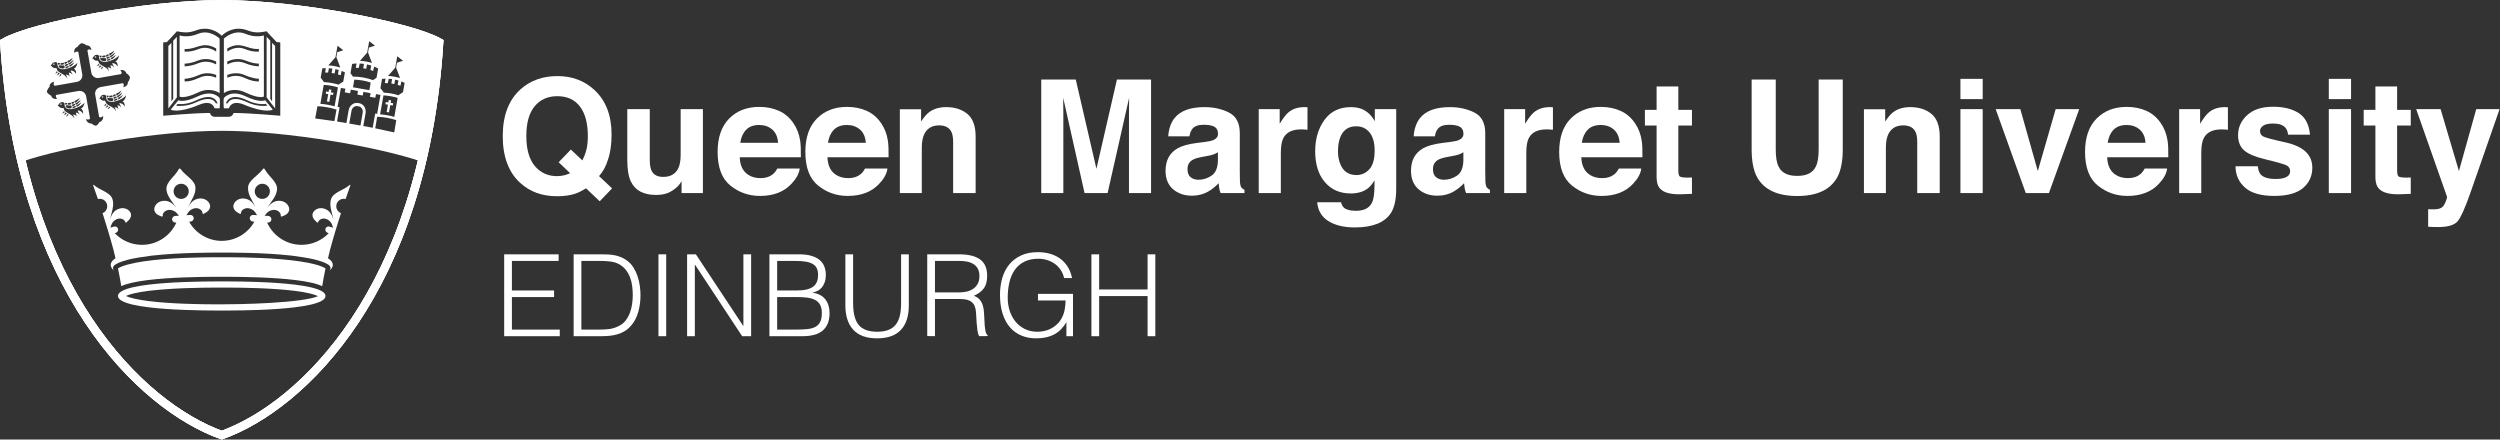 <?xml version="1.0" encoding="UTF-8" standalone="no"?>
<svg
   xmlns:dc="http://purl.org/dc/elements/1.1/"
   xmlns:cc="http://creativecommons.org/ns#"
   xmlns:rdf="http://www.w3.org/1999/02/22-rdf-syntax-ns#"
   xmlns:svg="http://www.w3.org/2000/svg"
   xmlns="http://www.w3.org/2000/svg"
   viewBox="0 0 1024.547 180.12"
   height="180.12"
   width="1024.547"
   xml:space="preserve"
   id="svg2"
   version="1.1"><rect x="0" y="0" width="1024.547" height="180.12" fill="#333333" stroke="none"/><defs
     id="defs6" /><g
     transform="matrix(1.333,0,0,-1.333,0,180.12)"
     id="g10"><g
       transform="scale(0.1)"
       id="g12"><path
         id="path14"
         style="fill:#ffffff;fill-opacity:1;fill-rule:nonzero;stroke:none"
         d="m 1736.54,812.82 c 4.26,1.106 9.71,3.086 16.34,5.93 l -35.33,33.602 37.47,39.121 35.47,-33.407 c 5.52,11.368 9.39,21.309 11.6,29.832 3.47,12.786 5.2,27.696 5.2,44.747 0,39.14 -8.01,69.405 -24.03,90.795 -16.03,21.38 -39.43,32.08 -70.21,32.08 -28.88,0 -51.93,-10.27 -69.14,-30.79 -17.2,-20.52 -25.81,-51.226 -25.81,-92.105 0,-47.832 12.32,-82.09 36.96,-102.762 15.94,-13.418 35.05,-20.129 57.31,-20.129 8.37,0 16.43,1.028 24.17,3.086 z m 132.31,46.875 c -6.13,-20.007 -15.18,-36.64 -27.13,-49.871 l 40.06,-37.734 -38.02,-39.68 -41.92,39.778 c -12.8,-7.766 -23.86,-13.235 -33.18,-16.407 -15.64,-5.226 -34.37,-7.843 -56.17,-7.843 -45.5,0 -83.1,13.574 -112.81,40.722 -36.02,32.676 -54.03,80.664 -54.03,143.965 0,63.77 18.47,111.995 55.41,144.665 30.14,26.68 67.63,40.02 112.47,40.02 45.14,0 83.02,-14.13 113.65,-42.38 35.36,-32.68 53.04,-78.379 53.04,-137.098 0,-31.094 -3.79,-57.141 -11.37,-78.137" /><path
         id="path16"
         style="fill:#ffffff;fill-opacity:1;fill-rule:nonzero;stroke:none"
         d="M 1997.66,1015.73 V 860.176 c 0,-14.688 1.73,-25.735 5.19,-33.156 6.13,-13.106 18.14,-19.649 36.04,-19.649 22.93,0 38.64,9.309 47.13,27.942 4.39,10.097 6.59,23.437 6.59,40.007 v 140.41 h 68.43 V 757.645 h -65.58 v 36.464 c -0.63,-0.789 -2.21,-3.164 -4.73,-7.097 -2.52,-3.957 -5.5,-7.422 -8.97,-10.422 -10.55,-9.473 -20.74,-15.945 -30.58,-19.414 -9.84,-3.477 -21.36,-5.215 -34.59,-5.215 -38.09,0 -63.75,13.73 -76.97,41.203 -7.4,15.156 -11.09,37.488 -11.09,67.012 v 155.554 h 69.13" /><path
         id="path18"
         style="fill:#ffffff;fill-opacity:1;fill-rule:nonzero;stroke:none"
         d="m 2293.86,952.215 c -9.54,-9.832 -15.53,-23.145 -17.98,-39.949 h 116.26 c -1.23,17.91 -7.22,31.504 -17.98,40.781 -10.75,9.277 -24.1,13.914 -40.02,13.914 -17.32,0 -30.75,-4.922 -40.28,-14.746 z m 100.95,58.295 c 18,-8.07 32.87,-20.795 44.6,-38.186 10.57,-15.332 17.43,-33.117 20.56,-53.351 1.82,-11.864 2.56,-28.934 2.22,-51.219 h -187.97 c 1.05,-25.899 10.05,-44.043 26.99,-54.465 10.31,-6.473 22.71,-9.707 37.21,-9.707 15.37,0 27.86,3.945 37.47,11.836 5.24,4.27 9.87,10.187 13.89,17.766 h 68.89 c -1.81,-15.313 -10.15,-30.871 -25.01,-46.653 -23.12,-25.097 -55.49,-37.644 -97.1,-37.644 -34.35,0 -64.65,10.586 -90.91,31.758 -26.26,21.16 -39.38,55.605 -39.38,103.32 0,44.707 11.85,78.992 35.55,102.851 23.7,23.854 54.47,35.794 92.29,35.794 22.46,0 42.7,-4.04 60.7,-12.1" /><path
         id="path20"
         style="fill:#ffffff;fill-opacity:1;fill-rule:nonzero;stroke:none"
         d="m 2563.55,952.215 c -9.54,-9.832 -15.53,-23.145 -17.98,-39.949 h 116.26 c -1.23,17.91 -7.22,31.504 -17.98,40.781 -10.75,9.277 -24.1,13.914 -40.02,13.914 -17.32,0 -30.75,-4.922 -40.28,-14.746 z m 100.95,58.295 c 18.01,-8.07 32.87,-20.795 44.6,-38.186 10.57,-15.332 17.43,-33.117 20.56,-53.351 1.82,-11.864 2.56,-28.934 2.23,-51.219 h -187.98 c 1.05,-25.899 10.05,-44.043 27,-54.465 10.3,-6.473 22.71,-9.707 37.2,-9.707 15.37,0 27.86,3.945 37.47,11.836 5.24,4.27 9.87,10.187 13.89,17.766 h 68.9 c -1.82,-15.313 -10.16,-30.871 -25.02,-46.653 -23.12,-25.097 -55.49,-37.644 -97.1,-37.644 -34.35,0 -64.65,10.586 -90.91,31.758 -26.26,21.16 -39.38,55.605 -39.38,103.32 0,44.707 11.85,78.992 35.56,102.851 23.69,23.854 54.46,35.794 92.29,35.794 22.46,0 42.69,-4.04 60.69,-12.1" /><path
         id="path22"
         style="fill:#ffffff;fill-opacity:1;fill-rule:nonzero;stroke:none"
         d="m 2974.13,1000.94 c 16.9,-13.979 25.35,-37.143 25.35,-69.495 v -173.8 h -69.14 v 156.984 c 0,13.574 -1.8,23.992 -5.41,31.258 -6.58,13.261 -19.11,19.883 -37.6,19.883 -22.72,0 -38.31,-9.707 -46.78,-29.122 -4.39,-10.261 -6.58,-23.359 -6.58,-39.304 V 757.645 h -67.48 v 257.615 h 65.35 v -37.643 c 8.64,13.262 16.82,22.803 24.52,28.653 13.83,10.41 31.36,15.62 52.58,15.62 26.56,0 48.29,-6.98 65.19,-20.95" /><path
         id="path24"
         style="fill:#ffffff;fill-opacity:1;fill-rule:nonzero;stroke:none"
         d="m 3433.92,1106.66 h 104.94 V 757.645 h -67.95 v 236.074 c 0,6.781 0.07,16.291 0.23,28.531 0.16,12.23 0.24,21.66 0.24,28.3 l -66.14,-292.905 h -70.88 l -65.66,292.905 c 0,-6.64 0.08,-16.07 0.23,-28.3 0.16,-12.24 0.24,-21.75 0.24,-28.531 V 757.645 h -67.96 v 349.015 h 106.13 l 63.53,-274.426 63.05,274.426" /><path
         id="path26"
         style="fill:#ffffff;fill-opacity:1;fill-rule:nonzero;stroke:none"
         d="m 3744.38,883.145 c -4.32,-2.696 -8.68,-4.864 -13.08,-6.516 -4.4,-1.66 -10.44,-3.203 -18.12,-4.617 l -15.36,-2.844 c -14.4,-2.527 -24.74,-5.605 -31.02,-9.238 -10.63,-6.153 -15.94,-15.703 -15.94,-28.641 0,-11.535 3.24,-19.855 9.74,-24.98 6.49,-5.137 14.38,-7.696 23.68,-7.696 14.75,0 28.32,4.258 40.75,12.782 12.42,8.527 18.87,24.074 19.35,46.64 z m -41.26,31.484 c 12.56,1.582 21.54,3.555 26.95,5.918 9.7,4.109 14.55,10.496 14.55,19.18 0,10.574 -3.72,17.878 -11.16,21.902 -7.44,4.023 -18.36,6.035 -32.76,6.035 -16.16,0 -27.6,-3.945 -34.32,-11.836 -4.81,-5.84 -8,-13.73 -9.6,-23.68 h -65.12 c 1.43,22.579 7.77,41.122 19.03,55.645 17.91,22.737 48.67,34.097 92.27,34.097 28.37,0 53.58,-5.6 75.62,-16.81 22.03,-11.213 33.05,-32.357 33.05,-63.459 V 823.23 c 0,-8.203 0.16,-18.152 0.48,-29.832 0.47,-8.839 1.81,-14.835 4.02,-18 2.21,-3.152 5.52,-5.761 9.95,-7.812 v -9.941 h -73.41 c -2.05,5.207 -3.47,10.097 -4.26,14.679 -0.79,4.578 -1.42,9.785 -1.89,15.633 -9.37,-10.105 -20.17,-18.711 -32.39,-25.809 -14.61,-8.371 -31.13,-12.55 -49.54,-12.55 -23.5,0 -42.91,6.672 -58.23,20 -15.33,13.34 -22.98,32.246 -22.98,56.711 0,31.726 12.32,54.695 36.97,68.906 13.51,7.734 33.39,13.262 59.63,16.57 l 23.14,2.844" /><path
         id="path28"
         style="fill:#ffffff;fill-opacity:1;fill-rule:nonzero;stroke:none"
         d="m 4013.96,1021.78 c 0.86,-0.09 2.79,-0.21 5.8,-0.37 v -69.137 c -4.27,0.481 -8.05,0.793 -11.36,0.95 -3.32,0.156 -6.01,0.242 -8.06,0.242 -27.15,0 -45.38,-8.848 -54.69,-26.524 -5.21,-9.941 -7.82,-25.253 -7.82,-45.937 V 757.645 h -67.95 v 258.085 h 64.4 v -44.98 c 10.42,17.199 19.5,28.965 27.23,35.27 12.63,10.58 29.04,15.87 49.25,15.87 1.26,0 2.33,-0.03 3.2,-0.11" /><path
         id="path30"
         style="fill:#ffffff;fill-opacity:1;fill-rule:nonzero;stroke:none"
         d="m 4209.96,830.926 c 10.85,11.914 16.27,30.898 16.27,56.945 0,24.473 -5.15,43.094 -15.45,55.887 -10.29,12.785 -24.08,19.172 -41.37,19.172 -23.58,0 -39.85,-11.125 -48.81,-33.379 -4.71,-11.848 -7.08,-26.446 -7.08,-43.809 0,-15 2.52,-28.332 7.55,-40.012 9.11,-21.785 25.46,-32.675 49.04,-32.675 15.73,0 29.01,5.957 39.85,17.871 z m -22.98,185.054 c 16.4,-6.8 29.64,-19.273 39.73,-37.417 v 37.167 h 65.82 V 770.906 c 0,-33.308 -5.61,-58.406 -16.81,-75.301 -19.26,-29.035 -56.2,-43.566 -110.81,-43.566 -33,0 -59.9,6.477 -80.74,19.414 -20.84,12.949 -32.37,32.285 -34.57,58.02 h 73.39 c 1.9,-7.891 4.98,-13.575 9.24,-17.051 7.26,-6.152 19.5,-9.238 36.7,-9.238 24.31,0 40.57,8.132 48.78,24.394 5.36,10.418 8.05,27.938 8.05,52.559 v 16.582 c -6.48,-11.055 -13.42,-19.348 -20.84,-24.864 -13.42,-10.265 -30.86,-15.39 -52.33,-15.39 -33.14,0 -59.62,11.64 -79.44,34.922 -19.8,23.281 -29.71,54.812 -29.71,94.59 0,38.359 9.54,70.605 28.62,96.726 19.07,26.127 46.1,39.187 81.1,39.187 12.93,0 24.2,-1.97 33.82,-5.91" /><path
         id="path32"
         style="fill:#ffffff;fill-opacity:1;fill-rule:nonzero;stroke:none"
         d="m 4499,883.145 c -4.33,-2.696 -8.69,-4.864 -13.09,-6.516 -4.4,-1.66 -10.43,-3.203 -18.12,-4.617 l -15.36,-2.844 c -14.4,-2.527 -24.74,-5.605 -31.02,-9.238 -10.62,-6.153 -15.93,-15.703 -15.93,-28.641 0,-11.535 3.24,-19.855 9.73,-24.98 6.49,-5.137 14.39,-7.696 23.68,-7.696 14.75,0 28.33,4.258 40.76,12.782 12.42,8.527 18.86,24.074 19.35,46.64 z m -41.27,31.484 c 12.56,1.582 21.54,3.555 26.95,5.918 9.71,4.109 14.56,10.496 14.56,19.18 0,10.574 -3.73,17.878 -11.17,21.902 -7.44,4.023 -18.36,6.035 -32.75,6.035 -16.16,0 -27.61,-3.945 -34.33,-11.836 -4.8,-5.84 -8,-13.73 -9.6,-23.68 h -65.11 c 1.42,22.579 7.76,41.122 19.02,55.645 17.92,22.737 48.67,34.097 92.28,34.097 28.36,0 53.57,-5.6 75.61,-16.81 22.04,-11.213 33.06,-32.357 33.06,-63.459 V 823.23 c 0,-8.203 0.15,-18.152 0.47,-29.832 0.47,-8.839 1.81,-14.835 4.03,-18 2.21,-3.152 5.52,-5.761 9.94,-7.812 v -9.941 h -73.4 c -2.06,5.207 -3.47,10.097 -4.27,14.679 -0.79,4.578 -1.41,9.785 -1.89,15.633 -9.37,-10.105 -20.17,-18.711 -32.39,-25.809 -14.6,-8.371 -31.12,-12.55 -49.53,-12.55 -23.51,0 -42.91,6.672 -58.24,20 -15.32,13.34 -22.98,32.246 -22.98,56.711 0,31.726 12.32,54.695 36.97,68.906 13.52,7.734 33.4,13.262 59.64,16.57 l 23.13,2.844" /><path
         id="path34"
         style="fill:#ffffff;fill-opacity:1;fill-rule:nonzero;stroke:none"
         d="m 4768.57,1021.78 c 0.87,-0.09 2.8,-0.21 5.8,-0.37 v -69.137 c -4.27,0.481 -8.04,0.793 -11.37,0.95 -3.31,0.156 -5.99,0.242 -8.04,0.242 -27.16,0 -45.39,-8.848 -54.7,-26.524 -5.21,-9.941 -7.81,-25.253 -7.81,-45.937 V 757.645 h -67.96 v 258.085 h 64.4 v -44.98 c 10.42,17.199 19.5,28.965 27.23,35.27 12.63,10.58 29.04,15.87 49.26,15.87 1.26,0 2.32,-0.03 3.19,-0.11" /><path
         id="path36"
         style="fill:#ffffff;fill-opacity:1;fill-rule:nonzero;stroke:none"
         d="m 4881.15,952.215 c -9.54,-9.832 -15.53,-23.145 -17.98,-39.949 h 116.26 c -1.23,17.91 -7.22,31.504 -17.98,40.781 -10.76,9.277 -24.1,13.914 -40.02,13.914 -17.32,0 -30.75,-4.922 -40.28,-14.746 z m 100.95,58.295 c 18,-8.07 32.87,-20.795 44.6,-38.186 10.57,-15.332 17.43,-33.117 20.56,-53.351 1.82,-11.864 2.56,-28.934 2.23,-51.219 h -187.98 c 1.05,-25.899 10.05,-44.043 26.99,-54.465 10.31,-6.473 22.71,-9.707 37.21,-9.707 15.37,0 27.86,3.945 37.47,11.836 5.23,4.27 9.87,10.187 13.89,17.766 h 68.89 c -1.81,-15.313 -10.15,-30.871 -25.02,-46.653 -23.11,-25.097 -55.47,-37.644 -97.1,-37.644 -34.34,0 -64.64,10.586 -90.9,31.758 -26.25,21.16 -39.38,55.605 -39.38,103.32 0,44.707 11.85,78.992 35.55,102.851 23.7,23.854 54.47,35.794 92.29,35.794 22.46,0 42.7,-4.04 60.7,-12.1" /><path
         id="path38"
         style="fill:#ffffff;fill-opacity:1;fill-rule:nonzero;stroke:none"
         d="m 5057.09,965.301 v 48.069 h 35.99 v 71.98 h 66.77 v -71.98 h 41.91 v -48.069 h -41.91 V 828.914 c 0,-10.574 1.34,-17.168 4.02,-19.766 2.69,-2.605 10.9,-3.914 24.63,-3.914 2.05,0 4.22,0.039 6.52,0.125 2.28,0.079 4.53,0.196 6.74,0.352 v -50.43 l -31.97,-1.191 c -31.88,-1.102 -53.67,4.426 -65.35,16.582 -7.57,7.726 -11.36,19.648 -11.36,35.754 v 158.875 h -35.99" /><path
         id="path40"
         style="fill:#ffffff;fill-opacity:1;fill-rule:nonzero;stroke:none"
         d="m 5385.26,1106.66 h 74.11 V 892.305 c 0,-23.977 2.83,-41.477 8.5,-52.52 8.81,-19.562 28,-29.336 57.57,-29.336 29.41,0 48.52,9.774 57.33,29.336 5.65,11.043 8.5,28.543 8.5,52.52 v 214.355 h 74.11 V 892.137 c 0,-37.098 -5.75,-65.985 -17.26,-86.66 -21.43,-37.891 -62.32,-56.825 -122.68,-56.825 -60.36,0 -101.33,18.934 -122.92,56.825 -11.51,20.675 -17.26,49.562 -17.26,86.66 v 214.523" /><path
         id="path42"
         style="fill:#ffffff;fill-opacity:1;fill-rule:nonzero;stroke:none"
         d="m 5938.13,1000.94 c 16.9,-13.979 25.35,-37.143 25.35,-69.495 v -173.8 h -69.14 v 156.984 c 0,13.574 -1.8,23.992 -5.41,31.258 -6.58,13.261 -19.12,19.883 -37.6,19.883 -22.73,0 -38.32,-9.707 -46.78,-29.122 -4.39,-10.261 -6.58,-23.359 -6.58,-39.304 V 757.645 h -67.48 v 257.615 h 65.35 v -37.643 c 8.64,13.262 16.81,22.803 24.52,28.653 13.83,10.41 31.36,15.62 52.58,15.62 26.57,0 48.29,-6.98 65.19,-20.95" /><path
         id="path44"
         style="fill:#ffffff;fill-opacity:1;fill-rule:nonzero;stroke:none"
         d="m 6027.17,1015.73 h 68.43 V 757.645 h -68.43 z m 68.43,30.78 h -68.43 v 62.28 h 68.43 v -62.28" /><path
         id="path46"
         style="fill:#ffffff;fill-opacity:1;fill-rule:nonzero;stroke:none"
         d="m 6319.95,1015.73 h 72.45 l -93.19,-258.085 h -71.16 l -92.56,258.085 h 75.78 l 53.75,-190.371 54.93,190.371" /><path
         id="path48"
         style="fill:#ffffff;fill-opacity:1;fill-rule:nonzero;stroke:none"
         d="m 6497.88,952.215 c -9.54,-9.832 -15.53,-23.145 -17.98,-39.949 h 116.26 c -1.23,17.91 -7.22,31.504 -17.98,40.781 -10.76,9.277 -24.1,13.914 -40.02,13.914 -17.32,0 -30.75,-4.922 -40.28,-14.746 z m 100.95,58.295 c 18,-8.07 32.87,-20.795 44.59,-38.186 10.58,-15.332 17.44,-33.117 20.57,-53.351 1.82,-11.864 2.56,-28.934 2.23,-51.219 h -187.98 c 1.04,-25.899 10.05,-44.043 26.99,-54.465 10.3,-6.473 22.71,-9.707 37.21,-9.707 15.37,0 27.86,3.945 37.47,11.836 5.23,4.27 9.87,10.187 13.89,17.766 h 68.89 c -1.81,-15.313 -10.15,-30.871 -25.02,-46.653 -23.11,-25.097 -55.48,-37.644 -97.1,-37.644 -34.34,0 -64.65,10.586 -90.91,31.758 -26.25,21.16 -39.37,55.605 -39.37,103.32 0,44.707 11.85,78.992 35.55,102.851 23.7,23.854 54.47,35.794 92.29,35.794 22.46,0 42.7,-4.04 60.7,-12.1" /><path
         id="path50"
         style="fill:#ffffff;fill-opacity:1;fill-rule:nonzero;stroke:none"
         d="m 6843.71,1021.78 c 0.87,-0.09 2.8,-0.21 5.8,-0.37 v -69.137 c -4.27,0.481 -8.05,0.793 -11.37,0.95 -3.31,0.156 -5.99,0.242 -8.05,0.242 -27.15,0 -45.39,-8.848 -54.69,-26.524 -5.22,-9.941 -7.82,-25.253 -7.82,-45.937 V 757.645 h -67.95 v 258.085 h 64.4 v -44.98 c 10.42,17.199 19.49,28.965 27.23,35.27 12.62,10.58 29.04,15.87 49.25,15.87 1.26,0 2.33,-0.03 3.2,-0.11" /><path
         id="path52"
         style="fill:#ffffff;fill-opacity:1;fill-rule:nonzero;stroke:none"
         d="m 6941.38,840.047 c 1.43,-12 4.53,-20.527 9.28,-25.574 8.41,-8.996 23.96,-13.496 46.63,-13.496 13.33,0 23.92,1.972 31.77,5.918 7.85,3.945 11.78,9.863 11.78,17.761 0,7.578 -3.17,13.332 -9.5,17.285 -6.32,3.946 -29.85,10.735 -70.59,20.364 -29.33,7.254 -49.99,16.336 -61.98,27.226 -12.01,10.731 -18,26.199 -18,46.407 0,23.835 9.37,44.316 28.11,61.445 18.75,17.127 45.13,25.687 79.14,25.687 32.27,0 58.57,-6.43 78.9,-19.29 20.32,-12.874 31.99,-35.089 35,-66.651 h -67.48 c -0.95,8.672 -3.41,15.547 -7.36,20.594 -7.44,9.152 -20.11,13.73 -37.99,13.73 -14.72,0 -25.21,-2.285 -31.46,-6.863 -6.26,-4.582 -9.38,-9.942 -9.38,-16.106 0,-7.734 3.33,-13.339 9.98,-16.804 6.64,-3.633 30.13,-9.864 70.45,-18.703 26.88,-6.317 47.04,-15.868 60.46,-28.653 13.26,-12.949 19.89,-29.129 19.89,-48.543 0,-25.566 -9.53,-46.445 -28.59,-62.629 -19.07,-16.179 -48.52,-24.265 -88.38,-24.265 -40.66,0 -70.67,8.562 -90.04,25.691 -19.38,17.121 -29.06,38.945 -29.06,65.469 h 68.42" /><path
         id="path54"
         style="fill:#ffffff;fill-opacity:1;fill-rule:nonzero;stroke:none"
         d="m 7159.69,1015.73 h 68.43 V 757.645 h -68.43 z m 68.43,30.78 h -68.43 v 62.28 h 68.43 v -62.28" /><path
         id="path56"
         style="fill:#ffffff;fill-opacity:1;fill-rule:nonzero;stroke:none"
         d="m 7266.95,965.301 v 48.069 h 36 v 71.98 h 66.76 v -71.98 h 41.92 v -48.069 h -41.92 V 828.914 c 0,-10.574 1.34,-17.168 4.03,-19.766 2.68,-2.605 10.9,-3.914 24.63,-3.914 2.05,0 4.21,0.039 6.51,0.125 2.28,0.079 4.53,0.196 6.75,0.352 v -50.43 l -31.97,-1.191 c -31.89,-1.102 -53.68,4.426 -65.36,16.582 -7.56,7.726 -11.35,19.648 -11.35,35.754 v 158.875 h -36" /><path
         id="path58"
         style="fill:#ffffff;fill-opacity:1;fill-rule:nonzero;stroke:none"
         d="m 7465.13,708.164 8.53,-0.48 c 6.63,-0.313 12.94,-0.079 18.94,0.714 6,0.79 11.05,2.598 15.16,5.438 3.95,2.687 7.61,8.293 11.01,16.816 3.39,8.528 4.85,13.731 4.38,15.625 l -94.83,269.453 h 75.06 l 56.35,-190.371 53.27,190.371 h 71.75 l -88.48,-253.828 c -17.1,-48.925 -30.63,-79.277 -40.58,-91.035 -9.96,-11.758 -29.87,-17.644 -59.74,-17.644 -6,0 -10.83,0.047 -14.46,0.125 -3.63,0.078 -9.09,0.351 -16.36,0.82 v 53.996" /><path
         id="path60"
         style="fill:#ffffff;fill-opacity:1;fill-rule:nonzero;stroke:none"
         d="m 1550.04,317.68 v 251.683 h 167.43 V 549.09 h -143.66 v -90.887 h 129.68 V 437.93 h -129.68 v -99.969 h 147.15 V 317.68 h -170.92" /><path
         id="path62"
         style="fill:#ffffff;fill-opacity:1;fill-rule:nonzero;stroke:none"
         d="m 1787.38,337.961 h 56.97 c 10.72,0 20.8,0.629 30.24,1.918 9.44,1.281 19.05,4.48 28.84,9.609 8.39,4.203 15.26,9.907 20.62,17.133 5.36,7.227 9.61,15.086 12.76,23.594 3.15,8.504 5.36,17.422 6.64,26.746 1.28,9.316 1.92,18.293 1.92,26.914 0,9.082 -0.58,18.352 -1.75,27.785 -1.16,9.442 -3.37,18.406 -6.64,26.914 -3.26,8.504 -7.69,16.309 -13.28,23.426 -5.59,7.102 -12.81,12.988 -21.67,17.648 -7.46,3.965 -16.32,6.524 -26.56,7.696 -10.26,1.16 -20.63,1.746 -31.12,1.746 h -56.97 z m -23.77,-20.281 v 251.683 h 85.99 c 6.99,0 13.86,-0.175 20.62,-0.527 6.76,-0.352 13.4,-1.172 19.93,-2.449 6.52,-1.282 12.87,-3.203 19.05,-5.762 6.17,-2.57 12.17,-5.949 18,-10.137 8.39,-6.066 15.26,-13.457 20.62,-22.199 5.36,-8.738 9.61,-17.949 12.76,-27.617 3.15,-9.668 5.36,-19.461 6.64,-29.363 1.28,-9.903 1.92,-19.043 1.92,-27.434 0,-8.387 -0.52,-16.902 -1.57,-25.516 -1.05,-8.625 -2.74,-17.082 -5.07,-25.343 -2.33,-8.282 -5.41,-16.2 -9.26,-23.77 -3.84,-7.578 -8.68,-14.512 -14.51,-20.797 -5.82,-6.527 -12.18,-11.769 -19.05,-15.738 -6.88,-3.961 -14.1,-7.051 -21.67,-9.25 -7.57,-2.223 -15.44,-3.731 -23.59,-4.563 -8.16,-0.816 -16.43,-1.218 -24.82,-1.218 h -85.99" /><path
         id="path64"
         style="fill:#ffffff;fill-opacity:1;fill-rule:nonzero;stroke:none"
         d="m 2024.37,317.68 v 251.683 h 23.77 V 317.68 h -23.77" /><path
         id="path66"
         style="fill:#ffffff;fill-opacity:1;fill-rule:nonzero;stroke:none"
         d="m 2136.93,537.207 h -0.71 V 317.68 h -23.77 v 251.683 h 26.92 l 145.41,-219.875 h 0.71 v 219.875 h 23.76 V 317.68 h -27.61 l -144.71,219.527" /><path
         id="path68"
         style="fill:#ffffff;fill-opacity:1;fill-rule:nonzero;stroke:none"
         d="m 2389.29,337.961 h 60.47 c 13.05,0 24.41,0.57 34.08,1.75 9.67,1.16 17.66,3.551 23.95,7.16 6.29,3.609 11.01,8.742 14.16,15.383 3.14,6.641 4.72,15.43 4.72,26.387 0,10.488 -1.75,18.937 -5.25,25.343 -3.49,6.407 -8.51,11.368 -15.03,14.852 -6.52,3.496 -14.33,5.891 -23.42,7.168 -9.09,1.281 -19.22,1.926 -30.41,1.926 h -63.27 z m 0,120.242 h 60.13 c 12.34,0 22.72,1.055 31.1,3.145 8.39,2.097 15.15,5.183 20.28,9.265 5.12,4.075 8.79,9.094 11.01,15.032 2.21,5.945 3.32,12.761 3.32,20.449 0,7.918 -1.29,14.617 -3.84,20.097 -2.57,5.477 -6.64,9.903 -12.24,13.282 -5.59,3.379 -12.88,5.828 -21.85,7.343 -8.97,1.512 -19.98,2.274 -33.03,2.274 h -54.88 z M 2365.52,317.68 v 251.683 h 90.89 c 14.68,0 27.26,-1.523 37.75,-4.55 10.49,-3.028 19.05,-7.333 25.69,-12.93 6.64,-5.594 11.48,-12.293 14.51,-20.098 3.02,-7.812 4.54,-16.375 4.54,-25.691 0,-8.86 -1.17,-16.485 -3.5,-22.903 -2.33,-6.406 -5.36,-11.765 -9.08,-16.074 -3.74,-4.316 -7.99,-7.695 -12.76,-10.137 -4.78,-2.449 -9.73,-4.14 -14.86,-5.066 v -0.703 c 17.48,-2.57 30.47,-9.434 38.98,-20.625 8.5,-11.184 12.76,-25.168 12.76,-41.945 0,-13.047 -2.05,-24.121 -6.12,-33.203 -4.08,-9.086 -9.73,-16.438 -16.95,-22.016 -7.23,-5.602 -15.91,-9.621 -26.04,-12.063 -10.14,-2.461 -21.15,-3.679 -33.04,-3.679 h -102.77" /><path
         id="path70"
         style="fill:#ffffff;fill-opacity:1;fill-rule:nonzero;stroke:none"
         d="m 2599.02,569.363 h 23.77 V 419.402 c 0,-31.23 5.83,-53.711 17.48,-67.461 11.65,-13.75 30.41,-20.621 56.27,-20.621 13.52,0 25,1.801 34.44,5.418 9.44,3.602 17.06,9.082 22.89,16.426 5.82,7.344 10.02,16.484 12.59,27.441 2.56,10.946 3.84,23.887 3.84,38.797 v 149.961 h 23.77 V 412.41 c 0,-32.851 -8.1,-57.969 -24.29,-75.32 -16.2,-17.36 -40.61,-26.051 -73.24,-26.051 -32.85,0 -57.32,8.859 -73.4,26.57 -16.08,17.704 -24.12,42.645 -24.12,74.801 v 156.953" /><path
         id="path72"
         style="fill:#ffffff;fill-opacity:1;fill-rule:nonzero;stroke:none"
         d="m 2948.57,452.266 c 8.85,0 17.06,0.925 24.64,2.793 7.57,1.863 14.16,4.832 19.75,8.914 5.59,4.074 10.02,9.257 13.28,15.558 3.26,6.289 4.89,13.856 4.89,22.715 0,9.317 -1.69,17.012 -5.06,23.074 -3.38,6.055 -7.93,10.832 -13.64,14.328 -5.71,3.497 -12.23,5.946 -19.57,7.344 -7.34,1.395 -14.98,2.098 -22.9,2.098 h -75.5 v -96.824 z m -74.11,-20.274 V 317.68 l -23.77,0.359 v 251.324 h 98.57 c 27.73,0 48.94,-5.195 63.62,-15.554 14.69,-10.371 22.02,-27.207 22.02,-50.508 0,-15.852 -3.2,-28.438 -9.61,-37.754 -6.41,-9.328 -16.84,-17.246 -31.28,-23.77 7.45,-2.57 13.28,-6.289 17.48,-11.191 4.19,-4.895 7.34,-10.481 9.43,-16.777 2.1,-6.289 3.44,-12.93 4.02,-19.922 0.58,-6.992 0.99,-13.75 1.22,-20.274 0.23,-9.562 0.64,-17.48 1.23,-23.773 0.58,-6.289 1.28,-11.41 2.09,-15.379 0.82,-3.961 1.81,-7.051 2.98,-9.262 1.16,-2.211 2.56,-3.898 4.19,-5.058 v -2.102 l -26.21,-0.359 c -2.57,4.199 -4.37,10.019 -5.42,17.48 -1.05,7.461 -1.87,15.262 -2.45,23.422 -0.59,8.156 -1.05,16.074 -1.4,23.77 -0.35,7.687 -0.99,13.984 -1.92,18.878 -1.4,6.758 -3.67,12.168 -6.82,16.25 -3.14,4.071 -6.94,7.168 -11.36,9.266 -4.43,2.09 -9.38,3.496 -14.85,4.192 -5.48,0.703 -11.14,1.054 -16.96,1.054 h -74.8" /><path
         id="path74"
         style="fill:#ffffff;fill-opacity:1;fill-rule:nonzero;stroke:none"
         d="m 3191.15,427.441 v 20.274 h 107.67 V 317.68 h -20.28 v 43.004 c -4.43,-7.461 -9.5,-14.286 -15.2,-20.454 -5.72,-6.179 -12.3,-11.421 -19.75,-15.73 -7.47,-4.32 -16.08,-7.629 -25.87,-9.961 -9.79,-2.32 -20.86,-3.5 -33.21,-3.5 -15.85,0 -30.53,2.801 -44.04,8.391 -13.52,5.601 -25.17,13.929 -34.96,24.992 -9.79,11.066 -17.42,25 -22.9,41.777 -5.47,16.778 -8.21,36.348 -8.21,58.723 0,18.406 2.33,35.594 6.99,51.562 4.66,15.957 11.83,29.825 21.5,41.59 9.67,11.77 21.79,21.028 36.35,27.793 14.57,6.758 31.75,10.137 51.56,10.137 13.28,0 25.7,-1.629 37.23,-4.891 11.54,-3.273 21.9,-8.215 31.11,-14.863 9.2,-6.641 16.95,-14.914 23.24,-24.816 6.3,-9.903 10.84,-21.621 13.64,-35.125 h -24.47 c -2.1,9.316 -5.65,17.703 -10.66,25.164 -5.01,7.453 -11.02,13.683 -18,18.703 -6.99,5.008 -14.81,8.847 -23.43,11.531 -8.62,2.676 -17.59,4.023 -26.91,4.023 -16.55,0 -30.76,-2.917 -42.65,-8.738 -11.88,-5.832 -21.67,-14.043 -29.36,-24.648 -7.69,-10.606 -13.34,-23.301 -16.95,-38.098 -3.62,-14.805 -5.42,-31.055 -5.42,-48.758 0,-13.984 2.04,-27.265 6.12,-39.855 4.07,-12.586 10.01,-23.653 17.83,-33.203 7.8,-9.559 17.35,-17.129 28.66,-22.719 11.3,-5.602 24.17,-8.391 38.63,-8.391 6.75,0 13.74,0.75 20.97,2.27 7.22,1.519 14.21,4.019 20.97,7.512 6.76,3.5 13.05,8.039 18.88,13.632 5.82,5.598 10.83,12.461 15.03,20.625 3.96,7.922 6.69,16.192 8.21,24.817 1.51,8.621 2.39,17.715 2.62,27.265 h -84.94" /><path
         id="path76"
         style="fill:#ffffff;fill-opacity:1;fill-rule:nonzero;stroke:none"
         d="m 3355.47,317.68 v 251.683 h 23.77 V 461.348 h 148.91 v 108.015 h 23.77 V 317.68 h -23.77 V 441.074 H 3379.24 V 317.68 h -23.77" /><path
         id="path78"
         style="fill:#ffffff;fill-opacity:1;fill-rule:nonzero;stroke:none"
         d="m 1350.28,1220.96 c -87.36,49.49 -434.448,117.24 -668.557,117.24 -234.11,0 -581.188,-67.75 -668.551,-117.24 C 21.582,1086.24 40.363,964.395 66.711,854.172 199,899.496 481.453,949.055 681.723,949.055 c 200.269,0 482.727,-49.559 615.017,-94.871 26.34,110.211 45.12,232.056 53.54,366.776 m -196.62,-264.222 5.96,35.516 c 9.5,-0.289 19.48,-1.316 29.68,-3.121 10.19,-1.801 19.92,-4.238 28.95,-7.207 L 1212,944.191 Z m 58.67,35.207 c -6.9,1.981 -14.15,3.66 -21.67,4.981 -7.5,1.328 -14.89,2.226 -22.05,2.742 l 10.27,58.252 c 7.11,-0.33 14.53,-1.14 22.1,-2.49 7.58,-1.32 14.82,-3.1 21.62,-5.23 z m -138.57,-20.531 6.91,39.216 c 1.67,9.41 9.85,15.76 18.23,14.3 l 3.93,-0.69 c 8.36,-1.48 13.89,-10.25 12.24,-19.68 l -6.92,-39.205 z m -735.455,53.726 c -4.258,2.16 -9.43,5.77 -12.024,9.16 -1.289,2.02 -2.73,4.85 -2.48,7.52 -3.528,-0.82 -6.758,-0.12 -9.231,0.51 -2.625,1.19 -6.039,2.85 -4.906,5.05 -3.172,-0.99 -2.57,0.65 -4.621,1.29 2.93,1.31 3.348,6.16 7.469,9.13 3.91,2.5 8.843,2.68 11.468,0.98 4.122,-2.65 1.106,-7.85 3.333,-12.17 6.992,-19.63 52.019,-1.45 60.074,11.68 -0.465,-10.39 -6.946,-17.08 -11.071,-18.85 5.997,-2.11 7.95,-9.51 6.918,-15.76 -3.121,6.8 -10.523,11.61 -17.004,9.93 2.114,-4.87 6.043,-8.82 6.102,-13.06 -3.297,6.33 -7.168,6.13 -11.301,7.08 0.891,-3.99 1.535,-6.7 2.692,-12.06 -2.328,3.84 -5.543,5.61 -11.469,6.15 2.07,-3.9 3.891,-8.28 4.75,-13 -4.473,9.22 -11.07,12.05 -18.699,16.42 m 10,21.49 c 0.597,-4.56 -1.012,-6.67 -7.391,-6.25 -7.711,0.68 -10.578,3.98 -11.172,7.25 0.121,3.98 6.871,2.01 10.84,1.93 4.152,0.24 6.82,0.73 7.723,-2.93 m -3.852,5.83 c -2.172,-0.83 -5.48,-1.17 -7.754,-0.53 -1.476,0.09 -1.554,4.43 0.192,4.85 1.953,0.37 5.14,0.94 7.3,1.11 2.594,0.3 3.043,-4.8 0.262,-5.43 m -14.191,-0.93 c -2.551,0.84 -2.828,3.57 -1.93,6.31 1.633,-0.66 4.133,-0.95 5.703,-1.19 0.086,-1.74 -0.484,-5.38 -3.773,-5.12 m 16.621,7.51 c 4.09,0.73 7.152,3.82 8.558,0.96 1.832,-3.22 -2.668,-4.74 -7.605,-6.73 1.078,2.18 0.98,4.8 -0.953,5.77 m 11.621,-5.4 c 2.269,-3.41 -4.961,-5.57 -8.59,-6.6 0.57,1.35 -0.273,3.53 -1.762,4.34 3.211,0.78 8.813,4.44 10.352,2.26 m -7.77,-8.71 c 4.371,1.23 9.207,4.55 10.317,2.56 1.012,-3.05 -2.387,-4.9 -10.617,-6.95 0.949,0.8 1.339,3.7 0.3,4.39 m 5.231,17.7 c 4.519,1.85 11.765,5.48 16.578,10.3 -0.109,-4.49 -7.199,-12.83 -15.102,-16.05 1.68,1.83 0.25,5.1 -1.476,5.75 m 20.289,4.76 c -2.551,-6.12 -7.43,-12.48 -15.652,-16.29 0.921,1.49 -0.168,4.43 -1.602,4.69 6.086,2.14 11.543,6.74 17.254,11.6 m 1.68,-7.53 c -1.481,-4.74 -7.809,-12.36 -14.86,-14.85 1,1.42 0.649,4.06 -1.261,4.6 7.578,3.72 12.679,6.84 16.121,10.25 m -47.649,-45.24 c 2.578,3.37 4.137,5.47 4.617,8.96 0.801,-0.96 2.821,-1.74 3.86,-2.4 -2.102,-3.3 -5.699,-5.29 -8.477,-6.56 m -6.25,4.61 c 2.149,1.89 4.02,5.5 4.324,8.74 1.567,-1.2 3.551,-2.44 5.125,-3.28 -2.64,-2.54 -6.261,-4.1 -9.449,-5.46 m -5.359,5.45 c 1.859,1.69 5.304,4.58 5.437,7.89 0.496,-0.69 2.367,-2.87 2.93,-3.41 -1.918,-2.95 -5.43,-3.57 -8.367,-4.48 M 202.375,992.063 c 2.566,3.359 4.125,5.468 4.617,8.957 0.793,-0.96 2.821,-1.723 3.852,-2.395 -2.102,-3.309 -5.699,-5.293 -8.469,-6.562 m -6.262,4.609 c 2.16,1.883 4.02,5.508 4.328,8.728 1.575,-1.18 3.559,-2.43 5.122,-3.26 -2.641,-2.546 -6.25,-4.105 -9.45,-5.468 m -5.347,5.448 c 1.859,1.69 5.297,4.57 5.425,7.89 0.508,-0.69 2.379,-2.85 2.942,-3.4 -1.938,-2.95 -5.442,-3.57 -8.367,-4.49 m -9.02,22.7 c -3.176,-0.97 -2.562,0.65 -4.625,1.3 2.945,1.31 3.34,6.17 7.473,9.12 3.898,2.5 8.851,2.67 11.469,0.99 4.121,-2.66 1.101,-7.85 3.339,-12.16 6.993,-19.64 52.032,-1.46 60.082,11.68 -0.461,-10.39 -6.953,-17.11 -11.101,-18.87 6.019,-2.09 7.972,-9.49 6.93,-15.76 -3.118,6.8 -10.512,11.62 -16.993,9.93 2.09,-4.85 6.032,-8.82 6.09,-13.054 -3.297,6.324 -7.176,6.134 -11.289,7.074 0.879,-3.97 1.535,-6.699 2.672,-12.062 -2.32,3.847 -5.531,5.617 -11.461,6.156 2.07,-3.887 3.902,-8.293 4.754,-13 -4.453,9.219 -11.063,12.051 -18.703,16.436 -4.246,2.15 -9.418,5.74 -12.024,9.16 -1.277,1.99 -2.707,4.83 -2.476,7.51 -3.528,-0.82 -6.77,-0.11 -9.223,0.52 -2.637,1.17 -6.039,2.84 -4.914,5.03 m 38.625,-0.73 c 0.613,-4.57 -1,-6.68 -7.367,-6.27 -7.707,0.68 -10.59,4 -11.18,7.25 0.141,3.98 6.879,2.01 10.84,1.95 4.16,0.23 6.82,0.71 7.707,-2.93 m -3.836,5.82 c -2.172,-0.82 -5.465,-1.18 -7.754,-0.55 -1.48,0.1 -1.547,4.45 0.192,4.87 1.953,0.36 5.14,0.93 7.32,1.11 2.582,0.29 3.02,-4.8 0.242,-5.43 m -14.195,-0.94 c -2.547,0.84 -2.817,3.56 -1.93,6.32 1.645,-0.66 4.121,-0.95 5.703,-1.18 0.09,-1.76 -0.48,-5.4 -3.773,-5.14 m 16.621,7.51 c 4.094,0.75 7.152,3.84 8.57,0.97 1.832,-3.22 -2.676,-4.75 -7.617,-6.74 1.078,2.19 0.977,4.82 -0.953,5.77 m 11.621,-5.4 c 2.27,-3.4 -4.961,-5.56 -8.578,-6.6 0.57,1.35 -0.281,3.53 -1.762,4.34 3.203,0.77 8.805,4.45 10.34,2.26 m -7.769,-8.7 c 4.382,1.22 9.218,4.56 10.308,2.55 1.031,-3.05 -2.379,-4.9 -10.609,-6.94 0.961,0.78 1.332,3.68 0.301,4.39 m 5.242,17.69 c 4.511,1.84 11.765,5.48 16.566,10.31 -0.098,-4.49 -7.195,-12.84 -15.098,-16.06 1.68,1.85 0.25,5.09 -1.468,5.75 m 20.277,4.75 c -2.551,-6.1 -7.441,-12.47 -15.641,-16.28 0.922,1.49 -0.179,4.43 -1.609,4.69 6.094,2.15 11.551,6.73 17.25,11.59 m 1.68,-7.53 c -1.481,-4.73 -7.797,-12.33 -14.86,-14.83 1.012,1.43 0.641,4.07 -1.257,4.6 7.578,3.71 12.679,6.83 16.117,10.23 m -72.27,109.65 c 6.981,-19.64 52.012,-1.45 60.071,11.7 -0.473,-10.41 -6.954,-17.09 -11.09,-18.89 6.019,-2.09 7.961,-9.48 6.922,-15.76 -3.11,6.81 -10.524,11.64 -17,9.94 2.097,-4.86 6.046,-8.8 6.097,-13.05 -3.289,6.33 -7.168,6.14 -11.301,7.06 0.899,-3.97 1.543,-6.69 2.68,-12.04 -2.308,3.83 -5.531,5.62 -11.457,6.15 2.07,-3.9 3.891,-8.3 4.762,-13 -4.465,9.22 -11.082,12.06 -18.711,16.43 -4.262,2.15 -9.422,5.75 -12.016,9.16 -1.289,1.99 -2.719,4.84 -2.488,7.53 -3.516,-0.84 -6.758,-0.13 -9.219,0.49 -2.652,1.19 -6.039,2.85 -4.906,5.04 -3.176,-0.96 -2.582,0.65 -4.637,1.29 2.942,1.31 3.352,6.17 7.485,9.14 3.898,2.5 8.839,2.66 11.457,0.98 4.132,-2.66 1.125,-7.85 3.351,-12.17 m -3.289,-27.39 c 2.141,1.88 4.02,5.52 4.317,8.74 1.574,-1.2 3.562,-2.45 5.132,-3.28 -2.64,-2.54 -6.257,-4.09 -9.449,-5.46 m 10.871,4.36 c 0.801,-0.98 2.817,-1.73 3.86,-2.39 -2.114,-3.31 -5.711,-5.31 -8.489,-6.57 2.586,3.35 4.137,5.47 4.629,8.96 m -16.222,1.09 c 1.851,1.69 5.289,4.57 5.421,7.89 0.508,-0.68 2.387,-2.87 2.93,-3.41 -1.918,-2.93 -5.43,-3.55 -8.351,-4.48 m 43.132,24.95 c 7.586,3.71 12.668,6.84 16.11,10.23 -1.481,-4.74 -7.801,-12.34 -14.86,-14.84 1.02,1.42 0.637,4.07 -1.25,4.61 m -13.664,1.74 c 3.215,0.79 8.817,4.47 10.352,2.28 2.262,-3.4 -4.969,-5.57 -8.578,-6.61 0.57,1.35 -0.278,3.53 -1.774,4.33 m 0.133,-4.73 c 0.621,-4.55 -1,-6.66 -7.367,-6.25 -7.711,0.68 -10.582,3.99 -11.172,7.26 0.121,3.96 6.867,1.99 10.828,1.92 4.16,0.24 6.821,0.72 7.711,-2.93 m 12.75,0.86 c 1.039,-3.05 -2.367,-4.9 -10.601,-6.96 0.953,0.79 1.332,3.69 0.293,4.39 4.378,1.22 9.218,4.56 10.308,2.57 m -27,9.18 c 0.078,-1.77 -0.48,-5.39 -3.773,-5.14 -2.559,0.82 -2.828,3.56 -1.926,6.3 1.629,-0.66 4.117,-0.95 5.699,-1.16 m 10.422,-4.21 c -2.184,-0.83 -5.473,-1.18 -7.766,-0.54 -1.476,0.11 -1.546,4.43 0.204,4.85 1.953,0.37 5.14,0.95 7.308,1.13 2.594,0.29 3.031,-4.81 0.254,-5.44 m 3.367,0.81 c 1.09,2.19 0.992,4.81 -0.941,5.76 4.094,0.75 7.152,3.84 8.57,0.96 1.832,-3.22 -2.691,-4.75 -7.629,-6.72 m 24.719,19.67 c -0.109,-4.5 -7.195,-12.84 -15.109,-16.07 1.679,1.85 0.261,5.09 -1.469,5.74 4.508,1.85 11.758,5.51 16.578,10.33 m 3.711,-5.57 c -2.551,-6.09 -7.438,-12.48 -15.649,-16.27 0.922,1.47 -0.171,4.42 -1.601,4.7 6.082,2.12 11.551,6.73 17.25,11.57 m 85.683,11.84 c 0.098,-1.75 -0.464,-5.38 -3.765,-5.13 -2.547,0.83 -2.824,3.58 -1.918,6.32 1.621,-0.66 4.121,-0.96 5.683,-1.19 m 16.708,-11.74 c 4.382,1.24 9.21,4.58 10.32,2.56 1.027,-3.04 -2.391,-4.88 -10.621,-6.94 0.953,0.8 1.332,3.69 0.301,4.38 m -0.809,2.12 c 0.57,1.35 -0.27,3.53 -1.774,4.34 3.223,0.78 8.825,4.45 10.352,2.28 2.262,-3.41 -4.961,-5.59 -8.578,-6.62 m -9,-6.65 c -7.707,0.68 -10.59,3.98 -11.18,7.25 0.121,3.96 6.879,1.99 10.84,1.94 4.16,0.22 6.828,0.7 7.707,-2.94 0.621,-4.56 -1,-6.66 -7.367,-6.25 m 3.543,12.07 c -2.195,-0.82 -5.484,-1.17 -7.777,-0.53 -1.469,0.11 -1.536,4.43 0.203,4.85 1.953,0.36 5.14,0.95 7.308,1.13 2.594,0.27 3.032,-4.81 0.266,-5.45 m 3.355,0.8 c 1.102,2.2 0.989,4.82 -0.929,5.79 4.09,0.73 7.14,3.82 8.547,0.95 1.843,-3.22 -2.68,-4.75 -7.618,-6.74 m 24.707,19.67 c -0.093,-4.48 -7.183,-12.82 -15.086,-16.06 1.668,1.86 0.25,5.11 -1.488,5.76 4.531,1.85 11.778,5.47 16.574,10.3 m 3.735,-5.56 c -2.563,-6.09 -7.438,-12.46 -15.66,-16.26 0.921,1.48 -0.172,4.43 -1.602,4.69 6.094,2.13 11.551,6.73 17.262,11.57 m 1.668,-7.52 c -1.481,-4.73 -7.809,-12.34 -14.86,-14.84 1.012,1.43 0.641,4.07 -1.269,4.6 7.597,3.72 12.691,6.85 16.129,10.24 m 9.453,-1.55 c -0.453,-10.39 -6.934,-17.09 -11.082,-18.87 6.019,-2.1 7.972,-9.49 6.93,-15.76 -3.11,6.81 -10.52,11.63 -17,9.94 2.097,-4.86 6.039,-8.81 6.097,-13.05 -3.297,6.33 -7.168,6.13 -11.289,7.07 0.879,-3.98 1.535,-6.7 2.672,-12.05 -2.32,3.83 -5.531,5.59 -11.461,6.14 2.07,-3.89 3.902,-8.28 4.754,-12.99 -4.465,9.22 -11.063,12.05 -18.703,16.43 -4.27,2.14 -9.43,5.74 -12.024,9.16 -1.277,1.99 -2.718,4.84 -2.476,7.51 -3.528,-0.83 -6.762,-0.12 -9.223,0.5 -2.637,1.18 -6.039,2.86 -4.906,5.04 -3.184,-0.95 -2.582,0.66 -4.645,1.3 2.957,1.31 3.364,6.16 7.485,9.14 3.898,2.5 8.84,2.66 11.469,0.97 4.121,-2.66 1.113,-7.84 3.339,-12.18 6.993,-19.62 52.02,-1.44 60.063,11.7 m -63.352,-39.07 c 2.153,1.87 4.032,5.51 4.328,8.74 1.575,-1.19 3.559,-2.44 5.133,-3.27 -2.64,-2.56 -6.261,-4.1 -9.461,-5.47 m 10.871,4.35 c 0.801,-0.96 2.817,-1.73 3.86,-2.41 -2.102,-3.3 -5.699,-5.28 -8.481,-6.55 2.59,3.35 4.137,5.48 4.621,8.96 m -16.23,1.1 c 1.859,1.7 5.309,4.58 5.437,7.89 0.5,-0.7 2.379,-2.86 2.93,-3.41 -1.926,-2.95 -5.43,-3.56 -8.367,-4.48 m 102.559,-33.81 c 0.113,-3.82 -2.942,-12.09 -6.481,-15.23 0.852,-6.89 -4.352,-14.16 -14.551,-15.5 3.61,4.3 2.164,13.02 -2.156,12.26 l -66.383,-11.71 c -0.25,-0.12 -0.547,-0.23 -0.918,-0.28 -10.429,-1.84 -17.574,-11.35 -16.648,-21.72 l 12.137,-68.847 c 0.761,-4.317 9.449,-2.7 12.261,2.172 2.231,-10.047 -4.832,-17.774 -11.582,-19.329 -1.758,-4.402 -6.472,-9.761 -10.109,-10.953 -3.832,-0.117 -10.09,3.301 -13.25,6.832 -6.871,-0.84 -16.156,3.996 -17.492,14.188 4.312,-3.598 13.023,-2.149 12.261,2.172 l -11.976,67.925 c -2.289,10.55 -12.555,17.52 -23.293,15.63 -0.762,-0.15 -1.528,-0.23 -2.297,-0.29 l -64.984,-11.46 c -4.309,-0.75 -2.707,-9.45 2.16,-12.25 -10.039,-2.23 -17.407,2.82 -18.969,9.58 -4.398,1.76 -12.102,8.12 -13.293,11.74 -0.117,3.84 4.934,12.46 8.473,15.61 -0.84,6.87 4.34,14.16 14.531,15.5 -3.59,-4.31 -2.141,-13.03 2.18,-12.27 l 67.257,11.86 c 10.743,1.9 18.004,11.95 16.543,22.66 l -12,68.04 c -0.754,4.31 -9.437,2.7 -12.254,-2.17 -2.23,10.03 2.833,17.41 9.59,18.97 1.746,4.4 8.465,10.1 12.102,11.31 3.832,0.11 12.09,-2.96 15.238,-6.49 6.883,0.84 14.16,-4.34 15.504,-14.54 -4.312,3.61 -13.031,2.16 -12.262,-2.17 l 12.149,-68.95 c 2.679,-10.06 12.652,-16.56 23.082,-14.71 l 67.32,11.86 c 4.313,0.76 2.699,9.45 -2.16,12.26 10.039,2.23 17.406,-2.84 18.973,-9.59 4.386,-1.75 10.093,-8.45 11.297,-12.11 M 861.711,995.395 c 0,0 -96.316,8.515 -143.789,8.515 0,0 -1.879,-11.847 -15.727,-11.847 h -20.461 -20.48 c -13.852,0 -15.719,11.847 -15.719,11.847 -47.48,0 -143.781,-8.527 -143.781,-8.527 v 225.527 l 11.281,1.03 c 0,0 31.27,33.01 31,33.19 51.078,-11.08 53.352,7.86 85.668,7.86 32.32,0 52.031,-21.71 52.031,-21.71 0,0 19.688,21.71 52.008,21.71 32.328,0 34.602,-18.94 85.68,-7.85 -0.27,-0.19 30.988,-33.2 30.988,-33.2 l 11.301,-1.03 z m 114.281,29.245 c 9.504,-0.3 19.469,-1.33 29.678,-3.12 10.2,-1.79 19.92,-4.25 28.94,-7.22 l -6.55,-35.413 -59.107,8.176 z m 8.981,7.4 10.277,58.26 c 7.12,-0.33 14.54,-1.16 22.11,-2.48 7.56,-1.34 14.81,-3.11 21.61,-5.23 l -10.27,-58.27 c -6.91,1.99 -14.15,3.66 -21.66,4.98 -7.509,1.33 -14.899,2.24 -22.067,2.74 m 70.487,164.72 -18.71,-6.03 -2.65,-14.96 12.13,-32.17 c -5.74,1.84 -11.92,3.38 -18.37,4.51 -6.33,1.12 -12.57,1.78 -18.51,2.03 l 22.1,25.2 2.42,13.71 3.79,21.54 z m 4.95,-67.88 -5.11,-28.68 -14.8,-9.16 c -6.82,2.11 -14.08,3.89 -21.66,5.21 -7.82,1.39 -15.46,2.21 -22.797,2.53 l -10.109,13.65 5.058,28.71 c 3.461,0.36 7.063,0.59 10.808,0.62 l -2.378,-13.51 c 3.358,0 6.178,-0.07 9.078,-0.25 l 2.82,13.47 c 3.42,-0.23 6.92,-0.58 10.48,-1.09 l -2.37,-13.52 4.56,-0.72 4.71,-0.92 2.38,13.51 c 3.52,-0.73 6.94,-1.58 10.25,-2.55 l -2.38,-13.52 c 3.21,-0.96 5.88,-1.85 8.47,-2.81 l 2.95,13.35 c 3.55,-1.32 6.91,-2.77 10.04,-4.32 m -0.47,-61.56 16.56,-2.93 1.96,11.16 22.17,-3.9 -1.97,-11.16 16.55,-2.91 1.97,11.15 22.17,-3.91 -1.98,-11.15 16.55,-2.92 1.99,11.15 13.83,-2.44 -10.28,-58.3 -6,1.05 -7.71,-43.733 -28.79,5.316 6.92,39.227 c 2.59,14.68 -6.02,28.55 -19.35,30.91 l -3.93,0.68 c -13.32,2.35 -26.15,-7.75 -28.75,-22.42 l -6.91,-39.221 -28.75,4.765 7.72,43.796 -6.12,1.09 10.28,58.31 13.85,-2.45 z m 77.64,18.34 -2.06,-11.62 -50.31,8.86 2.05,11.64 2.08,11.83 c 8.15,-0.2 16.71,-1.05 25.49,-2.61 8.76,-1.55 17.12,-3.67 24.83,-6.27 z m 15.23,125.19 -18.71,-6.03 -2.63,-14.95 12.12,-32.19 c -5.75,1.86 -11.92,3.38 -18.36,4.53 -6.35,1.11 -12.57,1.78 -18.53,2.02 l 22.12,25.18 2.41,13.73 3.79,21.54 z m 9.83,-70.44 -5.05,-28.31 -10.94,-7.27 c -9.2,3.46 -19.34,6.31 -30.19,8.22 -10.86,1.91 -21.36,2.72 -31.17,2.59 l -7.8,10.58 5.02,28.49 c 4.28,0.74 8.9,1.21 13.75,1.37 l -2.4,-13.51 c 3.38,0.11 6.23,0.09 9.14,-0.04 l 2.81,13.49 c 4.29,-0.19 8.72,-0.6 13.24,-1.23 l -2.37,-13.52 4.64,-0.73 4.63,-0.89 2.37,13.48 c 4.47,-0.93 8.78,-2.09 12.87,-3.4 l -2.39,-13.51 c 3.18,-1.02 5.86,-1.99 8.43,-3.03 l 2.95,13.28 c 4.51,-1.84 8.68,-3.88 12.46,-6.06 m 76.46,23.97 -18.72,-6.03 -2.64,-14.95 12.13,-32.19 c -5.76,1.86 -11.92,3.38 -18.37,4.52 -6.35,1.13 -12.57,1.78 -18.51,2.04 l 22.09,25.17 2.43,13.74 3.78,21.53 z m 4.88,-67.85 -5.05,-28.71 -14.17,-9.37 c -7.01,2.21 -14.47,4.05 -22.29,5.44 -7.58,1.32 -15,2.15 -22.14,2.49 l -10.77,13.68 5,28.69 c 3.48,0.38 7.13,0.59 10.93,0.63 l -2.4,-13.56 c 3.35,0.02 6.18,-0.05 9.09,-0.23 l 2.82,13.5 c 3.43,-0.23 6.95,-0.59 10.5,-1.11 l -2.39,-13.5 4.74,-0.77 4.53,-0.87 2.39,13.51 c 3.52,-0.74 6.94,-1.6 10.25,-2.56 l -2.39,-13.5 c 3.2,-0.95 5.89,-1.83 8.49,-2.8 l 2.92,13.31 c 3.51,-1.3 6.85,-2.75 9.94,-4.27 m -948.046,80.13 c -0.239,1.38 -1.621,2.19 -2.899,1.97 -1.242,-0.23 -2.242,-1.46 -1.965,-2.84 0.231,-1.43 1.582,-2.25 2.844,-2.06 1.328,0.27 2.238,1.54 2.02,2.93 m -1.45,-0.23 c 0.11,-0.63 -0.273,-1.14 -0.832,-1.25 -0.511,-0.07 -1.047,0.3 -1.14,0.86 -0.098,0.53 0.261,1.04 0.781,1.15 0.582,0.1 1.109,-0.3 1.191,-0.76 m -126.468,-22.32 c -0.243,1.37 -1.621,2.18 -2.891,1.95 -1.242,-0.22 -2.242,-1.45 -1.965,-2.83 0.223,-1.41 1.582,-2.25 2.844,-2.05 1.316,0.27 2.238,1.53 2.012,2.93 m -1.453,-0.24 c 0.109,-0.62 -0.262,-1.15 -0.821,-1.24 -0.512,-0.07 -1.047,0.28 -1.16,0.85 -0.09,0.51 0.281,1.06 0.789,1.15 0.582,0.1 1.121,-0.29 1.192,-0.76 m 18.257,-123.53 c 0.223,-1.41 1.582,-2.23 2.844,-2.04 1.328,0.26 2.25,1.52 2.012,2.92 -0.231,1.38 -1.613,2.19 -2.891,1.97 -1.242,-0.24 -2.23,-1.46 -1.965,-2.85 m 1.442,0.27 c -0.098,0.52 0.273,1.04 0.781,1.14 0.57,0.09 1.117,-0.29 1.191,-0.77 0.098,-0.6 -0.273,-1.11 -0.82,-1.23 -0.523,-0.09 -1.059,0.28 -1.152,0.86 m 131.343,23.16 c -0.25,1.39 -1.621,2.19 -2.91,1.98 -1.242,-0.24 -2.222,-1.46 -1.965,-2.85 0.231,-1.42 1.594,-2.24 2.852,-2.05 1.32,0.27 2.231,1.54 2.023,2.92 m -1.453,-0.23 c 0.102,-0.62 -0.269,-1.13 -0.828,-1.25 -0.523,-0.08 -1.058,0.31 -1.152,0.87 -0.098,0.52 0.273,1.04 0.793,1.14 0.57,0.09 1.105,-0.28 1.187,-0.76" /><path
         id="path80"
         style="fill:none;stroke:#ffffff;stroke-width:25.41;stroke-linecap:butt;stroke-linejoin:miter;stroke-miterlimit:10;stroke-dasharray:none;stroke-opacity:1"
         d="m 681.73,1338.19 c 234.106,0 581.19,-67.73 668.54,-117.23 C 1302.85,461.23 930.527,103.082 681.723,13.5 432.898,103.082 60.598,461.23 13.18,1220.96 c 87.359,49.5 434.437,117.23 668.55,117.23 z" /><path
         id="path82"
         style="fill:none;stroke:#ffffff;stroke-width:25.41;stroke-linecap:butt;stroke-linejoin:miter;stroke-miterlimit:10;stroke-dasharray:none;stroke-opacity:1"
         d="m 681.727,1338.19 c 234.105,0 581.183,-67.73 668.543,-117.23 C 1302.84,461.23 930.523,103.082 681.715,13.5 432.891,103.082 60.594,461.23 13.176,1220.96 c 87.359,49.5 434.437,117.23 668.551,117.23 z" /><path
         id="path84"
         style="fill:#ffffff;fill-opacity:1;fill-rule:nonzero;stroke:none"
         d="m 811.285,1054.39 v 187.75 c -6.601,-1.58 -28.058,-6.83 -56.39,5.02 -35.43,14.8 -64.637,-12.78 -66.629,-14.5 v -168.03 c 3.23,3.41 30.41,19.27 65.3,2.65 45.008,-21.43 57.719,-12.89 57.719,-12.89 m -15.441,138.15 c -1.461,-0.08 -3.008,-0.13 -4.614,-0.13 -10.156,-0.04 -23.066,1.69 -37.726,7.82 -19.563,8.17 -38.711,3.28 -54.719,-7.6 v 9.59 c 2.809,1.69 5.738,3.23 8.809,4.58 34.953,15.34 51.558,-6.29 83.609,-6.19 1.633,0.01 3.18,0.06 4.641,0.15 z m 0,-45.19 c -10.68,0.28 -25.34,2.5 -42.34,9.6 -23.313,9.74 -43.828,1.85 -54.719,-3.72 v 8.99 c 12.789,5.82 33.801,12.28 57.5,2.38 16.063,-6.71 29.758,-8.77 39.559,-9.04 z m 0,-46.51 c -9.59,-0.24 -23.688,1.33 -43.828,10.93 -23.313,11.09 -42.821,4.87 -53.231,0.54 v 8.72 c 12.649,4.57 32.942,9.37 56.32,-1.76 6.27,-2.99 25.946,-9.87 40.739,-10.2 v -8.23" /><path
         id="path86"
         style="fill:#ffffff;fill-opacity:1;fill-rule:nonzero;stroke:none"
         d="m 838.758,1014.12 -23.57,29 c 0,0 -15.403,-9.31 -59.633,11.81 -46.817,22.37 -67.289,-5.01 -67.289,-5.01 -1.539,-3.62 -0.864,-28.1 0,-31.44 3.347,-0.76 15.82,0 15.82,0 0.551,3.79 8.871,26.73 47.211,10.6 65.707,-27.64 87.461,-14.96 87.461,-14.96 m -21.305,17.68 4.531,-5.45 c 0,0 -29.027,-5.02 -61.621,10.43 -51.648,24.47 -60.269,-3.17 -60.269,-3.17 h -5.438 c 0,0 8.649,36.78 65.707,9.06 31.723,-15.41 57.09,-10.87 57.09,-10.87" /><path
         id="path88"
         style="fill:#ffffff;fill-opacity:1;fill-rule:nonzero;stroke:none"
         d="m 543.73,1237.97 v -186.24 l -26.152,-33.93 v 192.08 l 9.391,9.44 V 1039.5 l 5.5,7.93 v 178.51 l 11.261,12.03" /><path
         id="path90"
         style="fill:#ffffff;fill-opacity:1;fill-rule:nonzero;stroke:none"
         d="m 675.203,1049.92 c 0,0 -20.476,27.37 -67.301,5.01 -44.234,-21.12 -59.632,-11.8 -59.632,-11.8 l -23.571,-29.01 c 0,0 21.754,-12.69 87.461,14.96 38.328,16.12 46.66,-6.81 47.211,-10.6 0,0 12.477,-0.77 15.832,0 0.848,3.34 1.52,27.82 0,31.44 m -6.414,-16.31 h -5.43 c 0,0 -8.613,27.64 -60.269,3.16 -32.602,-15.44 -61.617,-10.42 -61.617,-10.42 l 4.535,5.44 c 0,0 25.359,-4.52 57.082,10.89 57.058,27.7 65.699,-9.07 65.699,-9.07" /><path
         id="path92"
         style="fill:#ffffff;fill-opacity:1;fill-rule:nonzero;stroke:none"
         d="m 819.719,1237.97 v -186.24 l 26.156,-33.93 v 192.08 l -9.391,9.44 V 1039.5 l -5.488,7.93 v 178.51 l -11.277,12.03" /><path
         id="path94"
         style="fill:#ffffff;fill-opacity:1;fill-rule:nonzero;stroke:none"
         d="m 675.203,1064.63 v 168.03 c -2.004,1.72 -31.211,29.3 -66.64,14.5 -28.34,-11.85 -49.793,-6.6 -56.391,-5.02 v -187.75 c 0,0 12.719,-8.54 57.719,12.89 34.89,16.62 62.078,0.76 65.312,-2.65 m -10.531,128 c -16.004,10.88 -35.172,15.77 -54.734,7.6 -14.657,-6.13 -27.567,-7.86 -37.711,-7.82 -1.606,0 -3.149,0.05 -4.618,0.13 v 8.22 c 1.469,-0.09 3.012,-0.14 4.649,-0.15 32.051,-0.1 48.64,21.53 83.601,6.19 3.071,-1.35 6.004,-2.89 8.813,-4.58 z m 0,-39.4 c -10.891,5.57 -31.414,13.46 -54.734,3.72 -16.997,-7.1 -31.641,-9.32 -42.329,-9.6 v 8.21 c 9.801,0.27 23.5,2.33 39.571,9.04 23.679,9.9 44.691,3.44 57.492,-2.38 z m 0,-40.92 c -10.41,4.33 -29.914,10.55 -53.242,-0.54 -20.129,-9.6 -34.231,-11.17 -43.821,-10.93 v 8.23 c 14.789,0.33 34.473,7.21 40.735,10.2 23.386,11.13 43.683,6.33 56.328,1.76 v -8.72" /><path
         id="path96"
         style="fill:#ffffff;fill-opacity:1;fill-rule:nonzero;stroke:none"
         d="m 1000.78,441.301 c 0,46.812 -290.358,44.734 -319.05,44.734 -28.691,0 -319.066,2.078 -319.066,-44.734 0,-46.797 290.43,-44.727 319.125,-44.727 28.691,0 318.991,-2.07 318.991,44.727 m -23.096,-0.547 C 956.16,430.863 897.41,423.953 832.57,420.082 c -64.906,-3.879 -129.277,-4.508 -150.84,-4.508 -14.226,0 -93.371,-0.543 -168.96,4.77 -36.997,2.578 -73.137,6.531 -100.02,12.742 -11.48,2.641 -20.098,5.469 -25.887,8.215 5.789,2.754 14.407,5.582 25.887,8.234 26.883,6.199 63.023,10.153 100.02,12.738 75.589,5.297 154.734,4.782 168.96,4.782 14.231,0 93.372,0.515 168.961,-4.782 36.981,-2.585 73.122,-6.539 100,-12.738 12.243,-2.832 21.219,-5.851 26.993,-8.781" /><path
         id="path98"
         style="fill:#ffffff;fill-opacity:1;fill-rule:nonzero;stroke:none"
         d="m 363.121,523.926 -0.57,2.097 c 6.75,4.204 16.988,8.274 30.57,11.985 28.918,7.93 67.777,12.976 107.578,16.289 80.985,6.726 165.781,6.066 181.031,6.066 15.258,0 100.047,0.66 181.02,-6.066 39.801,-3.313 78.668,-8.359 107.578,-16.289 13.512,-3.703 23.711,-7.742 30.462,-11.922 l -0.47,-2.16 c -3.879,-18.531 -8.093,-41.598 -9.769,-52.481 -9.059,4.282 -20.262,7.66 -32.391,10.473 -28.262,6.52 -66.238,10.785 -105.16,13.496 -76.621,5.371 -156.871,4.852 -171.289,4.852 -14.418,0 -94.641,0.519 -171.27,-4.852 -38.91,-2.711 -76.898,-6.976 -105.152,-13.496 -12.137,-2.813 -23.34,-6.191 -32.387,-10.473 -1.695,10.883 -5.894,33.95 -9.781,52.481" /><path
         id="path100"
         style="fill:#ffffff;fill-opacity:1;fill-rule:nonzero;stroke:none"
         d="m 1077.72,783.027 c -1.15,0.36 -2.47,-0.172 -4.05,-1.48 -17.72,-15.449 -49.07,-21.371 -55.88,-42.309 -6.68,-20.543 3.49,-41.48 7.29,-63.273 -3.98,14.055 -10.84,28.769 -28.822,33.961 -13.121,3.777 -25.664,-0.641 -32.262,-9.629 -4.07,-5.563 -4.531,-12.211 -1.223,-19.18 2.254,-4.73 8.915,-11.039 11.641,-13.379 1.441,-1.242 3.641,-0.656 3.84,0.258 2.23,10.02 16.101,14.192 26.616,9.359 7.22,-3.308 13.04,-9.14 15.74,-16.132 1.2,-3.118 2.58,-6.688 3.45,-10.02 l -10.78,3.379 c -5.4,1.715 -11.03,-1.223 -12.58,-6.535 -1.579,-5.309 1.52,-10.984 6.89,-12.684 l 3.14,-0.988 c -21.074,-22.102 -50.828,-35.871 -83.777,-35.871 -46.887,0 -87.277,27.871 -105.484,67.949 l -0.184,0.703 2.274,-0.133 c 5.734,-0.378 10.609,3.895 10.879,9.543 0.246,5.641 -4.18,10.497 -9.934,10.86 l -11.223,0.742 c 2.082,2.855 4.742,5.727 7.071,8.266 5.164,5.648 12.843,9.054 20.933,9.55 11.778,0.715 23.43,-8.379 21.852,-18.738 -0.133,-0.93 1.738,-2.301 3.558,-1.652 3.45,1.23 12.129,4.75 16.012,8.433 5.707,5.418 7.75,11.911 5.906,18.692 -2.957,10.984 -13.25,19.828 -27.129,21.07 -19.019,1.688 -30.968,-9.781 -39.961,-21.672 11.665,19.317 29.071,35.488 30.301,57.492 1.239,22.434 -26.398,39.629 -37.558,60.86 -1,1.84 -2.071,2.824 -3.114,2.898 -1.039,0.071 -2.218,-0.781 -3.445,-2.469 -13.805,-19.609 -43.434,-33.113 -45.082,-55.523 -1.621,-21.977 13.551,-40.25 22.633,-60.91 -7.387,12.949 -17.77,25.871 -36.844,26.633 -13.922,0.554 -25.258,-6.879 -29.617,-17.403 -2.692,-6.488 -1.5,-13.187 3.465,-19.289 3.375,-4.148 11.523,-8.769 14.793,-10.429 1.711,-0.883 3.761,0.242 3.726,1.187 -0.218,10.484 12.512,17.984 24.094,15.754 7.949,-1.52 15.133,-5.879 19.531,-12.148 1.969,-2.825 4.246,-6.012 5.93,-9.114 l -11.578,0.746 c -5.762,0.383 -10.629,-3.906 -10.875,-9.535 -0.278,-5.648 4.183,-10.512 9.914,-10.894 l 4.246,-0.266 c -19.535,-35.098 -57.148,-58.875 -100.496,-59.012 -42.988,0.137 -80.621,23.914 -100.133,59.012 l 4.231,0.266 c 5.738,0.382 10.191,5.246 9.918,10.894 -0.239,5.629 -5.118,9.918 -10.879,9.535 l -11.579,-0.746 c 1.692,3.102 3.973,6.289 5.93,9.114 4.399,6.269 11.582,10.628 19.531,12.148 11.586,2.23 24.317,-5.27 24.086,-15.754 -0.019,-0.945 2.032,-2.07 3.743,-1.187 3.269,1.66 11.41,6.281 14.796,10.429 4.973,6.102 6.145,12.801 3.454,19.289 -4.36,10.524 -15.688,17.957 -29.61,17.403 -19.082,-0.762 -29.461,-13.684 -36.84,-26.633 9.067,20.66 24.246,38.933 22.633,60.91 -1.652,22.41 -31.285,35.914 -45.086,55.523 -1.226,1.688 -2.406,2.54 -3.457,2.469 -1.027,-0.074 -2.097,-1.058 -3.097,-2.898 -11.165,-21.231 -38.817,-38.426 -37.567,-60.86 1.231,-22.004 18.637,-38.175 30.297,-57.492 -8.992,11.891 -20.945,23.36 -39.965,21.672 -13.871,-1.242 -24.168,-10.086 -27.129,-21.07 -1.828,-6.781 0.203,-13.274 5.918,-18.692 3.883,-3.683 12.551,-7.203 16.004,-8.433 1.813,-0.649 3.699,0.722 3.551,1.652 -1.559,10.359 10.074,19.453 21.859,18.738 8.102,-0.496 15.782,-3.902 20.926,-9.55 2.336,-2.539 5,-5.411 7.082,-8.266 l -11.226,-0.742 c -5.754,-0.363 -10.18,-5.219 -9.93,-10.86 0.277,-5.648 5.14,-9.921 10.887,-9.543 l 2.261,0.133 -0.172,-0.703 c -18.218,-40.078 -58.609,-67.949 -105.5,-67.949 -32.949,0 -62.687,13.769 -83.777,35.871 l 3.141,0.988 c 5.375,1.7 8.476,7.375 6.898,12.684 -1.543,5.312 -7.191,8.25 -12.582,6.535 l -10.777,-3.379 c 0.871,3.332 2.234,6.902 3.457,10.02 2.699,6.992 8.519,12.824 15.73,16.132 10.52,4.833 24.391,0.661 26.621,-9.359 0.203,-0.914 2.399,-1.5 3.828,-0.258 2.723,2.34 9.403,8.649 11.653,13.379 3.293,6.969 2.851,13.617 -1.223,19.18 -6.609,8.988 -19.14,13.406 -32.258,9.629 -17.98,-5.192 -24.847,-19.906 -28.847,-33.961 3.816,21.793 13.988,42.73 7.308,63.273 -6.812,20.938 -38.16,26.86 -55.879,42.309 -1.574,1.308 -2.91,1.84 -4.043,1.48 4.801,-13.339 9.981,-28.14 15.332,-43.922 -0.019,0.059 -0.039,0.133 -0.062,0.192 11.723,3.078 23.922,-3.551 27.601,-15.231 3.618,-11.48 -2.289,-23.683 -13.292,-28.082 -0.458,1.422 -0.895,2.7 -1.356,4.114 12.258,-37.903 24.656,-78.782 35.106,-117.852 l 2.32,-9.801 3.683,-15.308 c -9.382,-5.821 -14.73,-12.555 -14.73,-20.36 0,-6.382 3.578,-12.05 10.008,-17.082 -2.008,2.621 -3.082,5.18 -3.082,7.66 0,4.961 4.215,9.461 11.824,13.094 9.008,4.797 20.867,8.914 34.719,12.481 20.39,4.925 45.91,9.027 73.3,12.414 89.528,10.07 196.739,9.254 214.649,9.254 17.871,0 125.07,0.816 214.59,-9.254 27.402,-3.387 52.91,-7.489 73.301,-12.414 13.847,-3.567 25.707,-7.684 34.725,-12.481 7.59,-3.633 11.8,-8.133 11.8,-13.094 0,-2.48 -1.06,-5.039 -3.08,-7.66 6.44,5.032 10.03,10.7 10.03,17.082 0,7.805 -5.36,14.539 -14.74,20.36 l 3.67,15.308 2.34,9.801 c 10.42,38.969 22.78,79.758 35.02,117.59 -0.43,-1.32 -0.84,-2.52 -1.27,-3.852 -11.01,4.399 -16.92,16.602 -13.3,28.082 3.69,11.68 15.87,18.309 27.6,15.231 -0.07,-0.231 -0.15,-0.5 -0.24,-0.731 5.41,15.977 10.65,30.969 15.52,44.461 m -519.247,-43.3 c -12.844,-0.832 -23.93,8.91 -24.758,21.761 -0.844,12.848 8.91,23.942 21.762,24.77 12.839,0.824 23.929,-8.91 24.769,-21.762 0.828,-12.844 -8.922,-23.941 -21.773,-24.769 m 246.5,0 c -12.856,0.828 -22.598,11.925 -21.77,24.769 0.832,12.852 11.922,22.586 24.774,21.762 12.851,-0.828 22.586,-11.922 21.757,-24.77 -0.832,-12.851 -11.921,-22.593 -24.761,-21.761" /><path
         id="path102"
         style="fill:#ffffff;fill-opacity:1;fill-rule:nonzero;stroke:none"
         d="m 1017.48,1067.37 7.68,-1.37 -1.2,-6.82 -7.69,1.35 -3.96,-22.5 -7.23,1.27 3.96,22.5 -7.69,1.37 1.21,6.82 7.7,-1.35 1.36,7.74 7.21,-1.28 -1.35,-7.73" /><path
         id="path104"
         style="fill:#ffffff;fill-opacity:1;fill-rule:nonzero;stroke:none"
         d="m 1201.11,1034.98 7.69,-1.35 -1.21,-6.83 -7.69,1.35 -3.97,-22.51 -7.22,1.28 3.96,22.5 -7.68,1.36 1.2,6.83 7.69,-1.35 1.38,7.73 7.21,-1.27 -1.36,-7.74" /><path
         id="path106"
         style="fill:none;stroke:#ffffff;stroke-width:25.41;stroke-linecap:butt;stroke-linejoin:miter;stroke-miterlimit:10;stroke-dasharray:none;stroke-opacity:1"
         d="m 681.727,1338.19 c 234.105,0 581.183,-67.73 668.543,-117.23 C 1302.84,461.23 930.523,103.082 681.715,13.5 432.891,103.082 60.594,461.23 13.176,1220.96 c 87.359,49.5 434.437,117.23 668.551,117.23 z" /></g></g></svg>